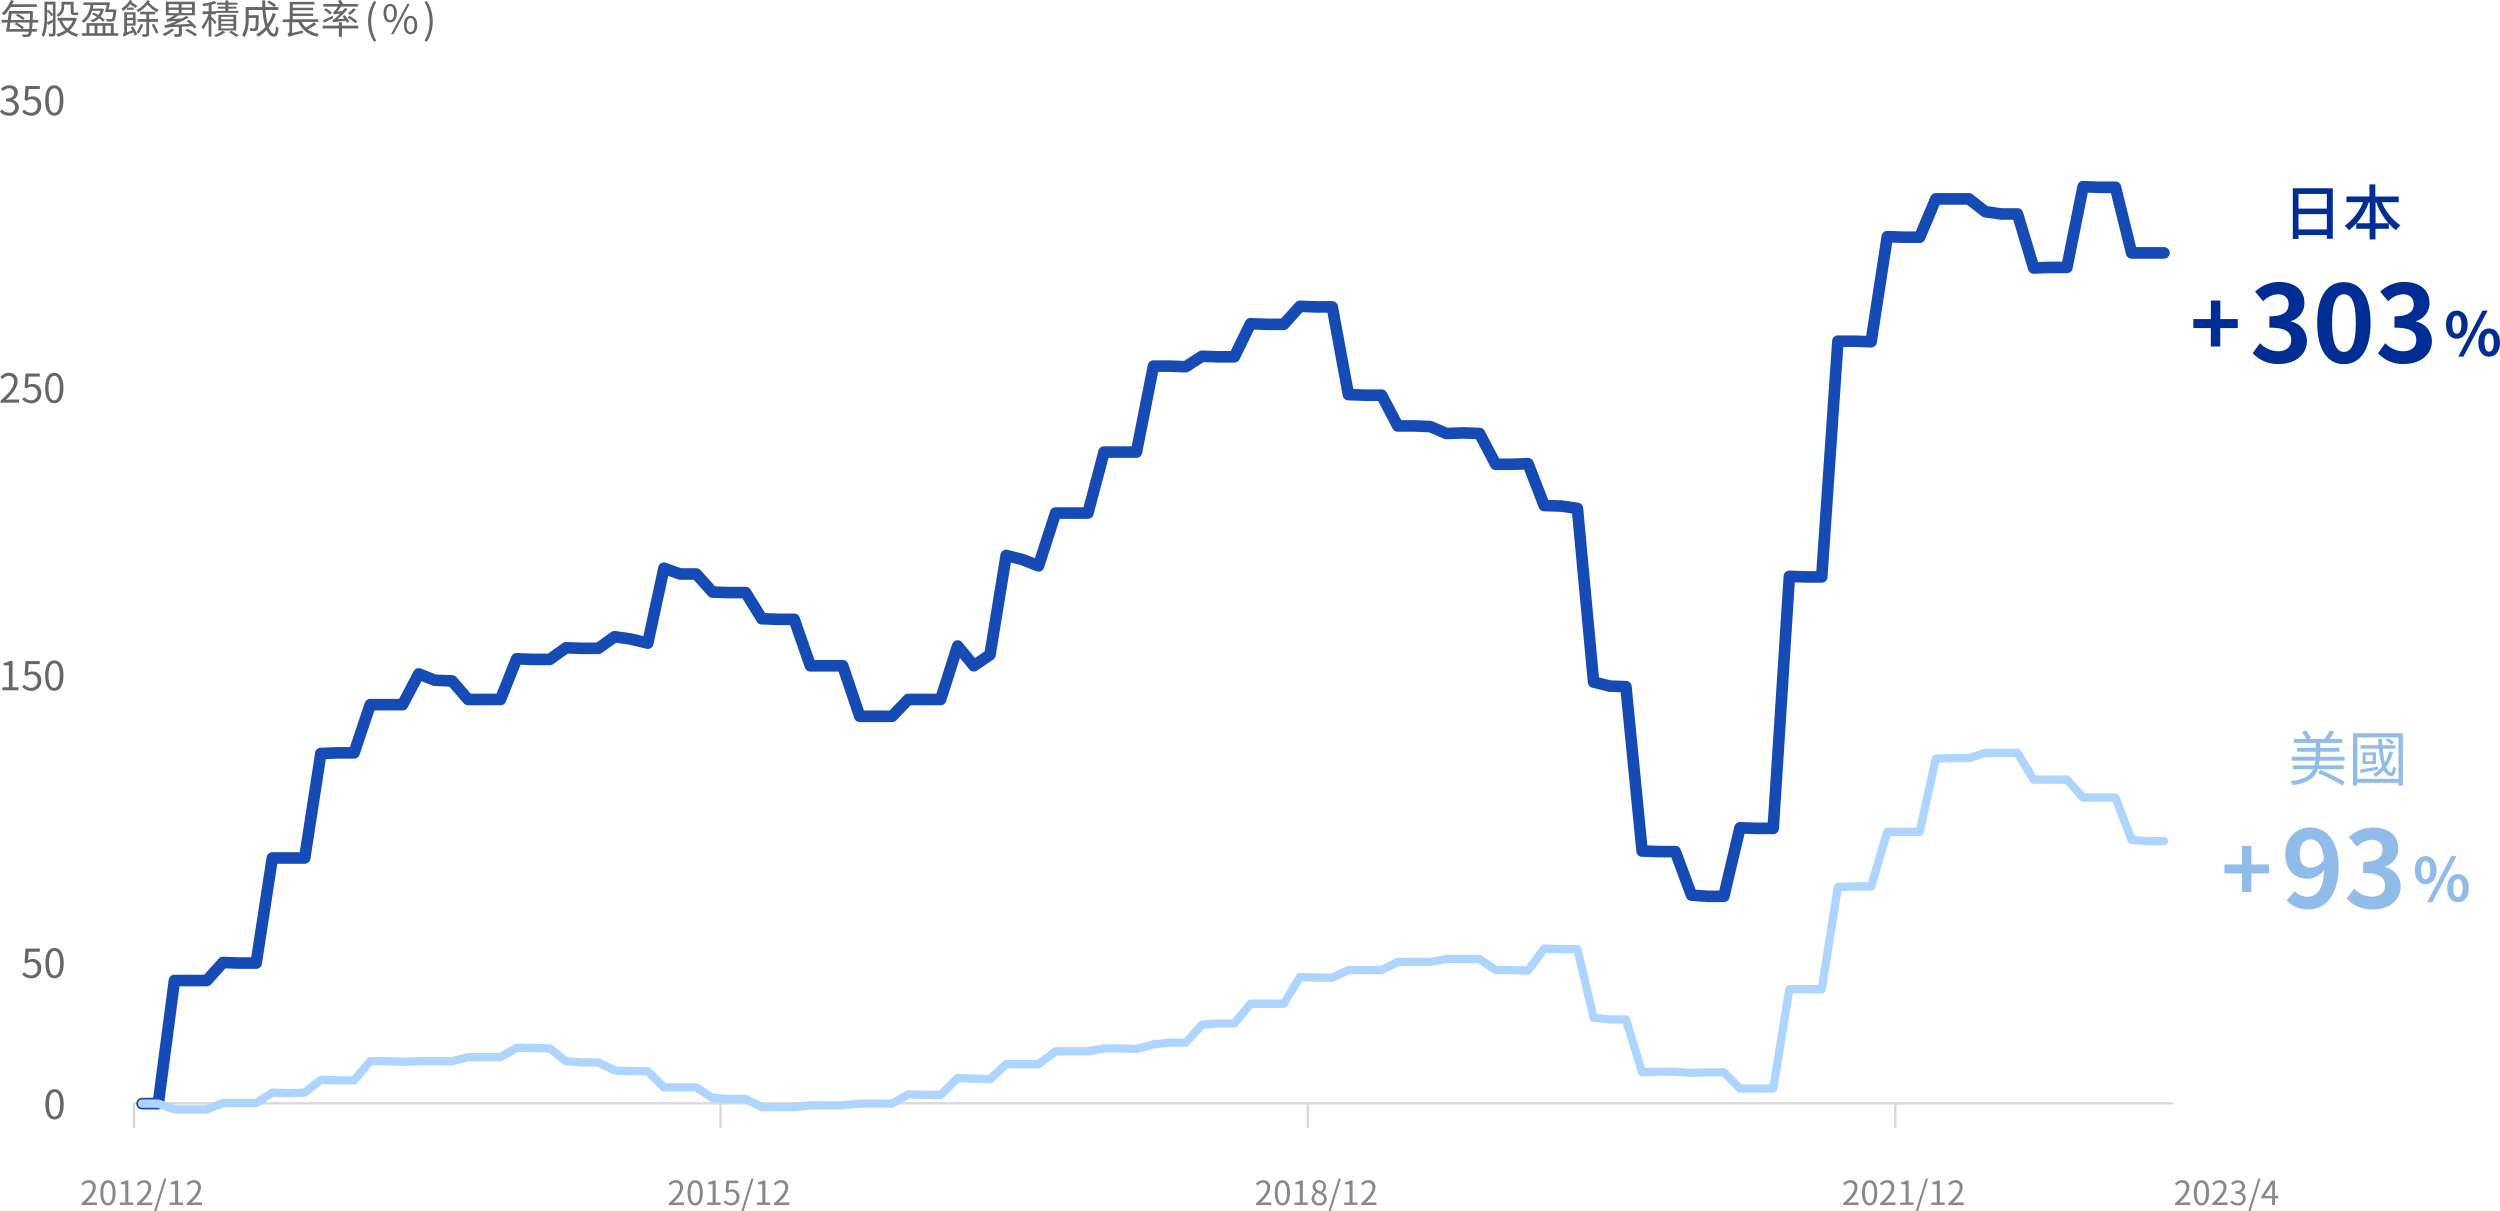 <svg id="e242a726-3c9f-4a88-bb4e-faba5e34f37a" data-name="圖層 1" xmlns="http://www.w3.org/2000/svg" viewBox="0 0 749.1 362.87"><defs><style>.a681086f-b03d-4860-88a7-e34110a3f361{fill:#002d94;}.a1c2e754-3423-4272-b946-2c8fd92991a6{fill:#91bbe8;}.a934c3e0-eb12-4ed6-b504-49dca323f76b,.a98d5282-2e1d-420f-bef6-321be46dc015,.b134e3c1-6e32-4702-a8c2-e8ba4c9d2c75{fill:none;stroke-linejoin:round;}.a934c3e0-eb12-4ed6-b504-49dca323f76b{stroke:#d9d9d9;stroke-width:0.72px;}.a98d5282-2e1d-420f-bef6-321be46dc015{stroke:#164bb5;stroke-width:3.48px;}.a98d5282-2e1d-420f-bef6-321be46dc015,.b134e3c1-6e32-4702-a8c2-e8ba4c9d2c75{stroke-linecap:round;}.b134e3c1-6e32-4702-a8c2-e8ba4c9d2c75{stroke:#aed5ff;stroke-width:2.5px;}.a941deff-dbe9-45ab-bb9d-c0f725889e18{fill:#666;}.bc8eaa64-ff24-48b0-98a0-9c67541fce14{fill:#888;}</style></defs><path class="a681086f-b03d-4860-88a7-e34110a3f361" d="M1160.47,391.17v15.11h-1.79v-1.1h-8.48v1.17h-1.71V391.17Zm-10.27,1.7v4.39h8.48v-4.39Zm8.48,10.62v-4.57h-8.48v4.57Z" transform="translate(-461.47 -334.75)"/><path class="a681086f-b03d-4860-88a7-e34110a3f361" d="M1175.15,395.35a15.64,15.64,0,0,0,5.6,6.92,7.11,7.11,0,0,0-1.31,1.47,12.47,12.47,0,0,1-2.18-2v1.57h-4v3.18h-1.76v-3.18h-4v-1.61a15.74,15.74,0,0,1-2.23,2.06,7,7,0,0,0-1.25-1.37,15.88,15.88,0,0,0,5.53-7.08h-5v-1.69h6.9V390h1.76v3.64h7v1.69Zm-3.63,6.3v-6.3h-.24a20.25,20.25,0,0,1-3.69,6.3Zm5.61,0a20.8,20.8,0,0,1-3.65-6.3h-.2v6.3Z" transform="translate(-461.47 -334.75)"/><path class="a681086f-b03d-4860-88a7-e34110a3f361" d="M1123.93,433.05h-5.25v-2.7h5.25v-5.54h2.84v5.54H1132v2.7h-5.25v5.54h-2.84Z" transform="translate(-461.47 -334.75)"/><path class="a681086f-b03d-4860-88a7-e34110a3f361" d="M1136.46,440.57l2.21-3A7.56,7.56,0,0,0,1144,440c2.4,0,4-1.18,4-3.3,0-2.33-1.37-3.77-6.53-3.77v-3.39c4.36,0,5.76-1.51,5.76-3.62,0-1.86-1.15-2.94-3.16-3a6.72,6.72,0,0,0-4.48,2.11l-2.4-2.88a10.51,10.51,0,0,1,7.1-2.92c4.58,0,7.68,2.25,7.68,6.31a5.62,5.62,0,0,1-4,5.41v.16a5.91,5.91,0,0,1,4.74,5.82c0,4.35-3.81,6.88-8.32,6.88A10.07,10.07,0,0,1,1136.46,440.57Z" transform="translate(-461.47 -334.75)"/><path class="a681086f-b03d-4860-88a7-e34110a3f361" d="M1155.79,431.49c0-8.2,3.2-12.2,8-12.2s8,4,8,12.2-3.2,12.38-8,12.38S1155.79,439.65,1155.79,431.49Zm11.58,0c0-6.63-1.53-8.55-3.55-8.55s-3.58,1.92-3.58,8.55,1.53,8.7,3.58,8.7S1167.37,438.14,1167.37,431.49Z" transform="translate(-461.47 -334.75)"/><path class="a681086f-b03d-4860-88a7-e34110a3f361" d="M1174,440.57l2.2-3a7.56,7.56,0,0,0,5.28,2.43c2.4,0,4-1.18,4-3.3,0-2.33-1.38-3.77-6.53-3.77v-3.39c4.35,0,5.76-1.51,5.76-3.62,0-1.86-1.15-2.94-3.17-3a6.74,6.74,0,0,0-4.48,2.11l-2.4-2.88a10.53,10.53,0,0,1,7.1-2.92c4.58,0,7.68,2.25,7.68,6.31a5.62,5.62,0,0,1-4,5.41v.16a5.91,5.91,0,0,1,4.73,5.82c0,4.35-3.81,6.88-8.32,6.88A10,10,0,0,1,1174,440.57Z" transform="translate(-461.47 -334.75)"/><path class="a681086f-b03d-4860-88a7-e34110a3f361" d="M1194.38,432c0-2.66,1.33-4.19,3.24-4.19s3.26,1.53,3.26,4.19-1.35,4.25-3.26,4.25S1194.38,434.72,1194.38,432Zm4.63,0c0-2-.61-2.7-1.39-2.7s-1.37.74-1.37,2.7.6,2.76,1.37,2.76S1199,434,1199,432Zm6.3-4.19h1.57l-7.26,13.82h-1.55Zm-1.24,9.57c0-2.68,1.35-4.21,3.24-4.21s3.26,1.53,3.26,4.21-1.37,4.25-3.26,4.25S1204.07,440.09,1204.07,437.42Zm4.63,0c0-2-.62-2.71-1.39-2.71s-1.39.75-1.39,2.71.62,2.74,1.39,2.74S1208.7,439.39,1208.7,437.42Z" transform="translate(-461.47 -334.75)"/><path class="a1c2e754-3423-4272-b946-2c8fd92991a6" d="M1133.26,596.48H1128v-2.7h5.25v-5.54h2.83v5.54h5.25v2.7h-5.25V602h-2.83Z" transform="translate(-461.47 -334.75)"/><path class="a1c2e754-3423-4272-b946-2c8fd92991a6" d="M1149.09,601.8a5.4,5.4,0,0,0,3.74,1.66c2.66,0,4.86-2,5.05-8a6.58,6.58,0,0,1-4.86,2.6c-3.93,0-6.78-2.44-6.78-7.46,0-4.86,3.39-7.9,7.45-7.9,4.48,0,8.52,3.52,8.52,11.74,0,9-4.39,12.83-9.09,12.83a8.89,8.89,0,0,1-6.5-2.69Zm8.73-9.6c-.41-4.32-2-5.92-4.06-5.92-1.76,0-3.2,1.44-3.2,4.35s1.31,4.1,3.36,4.1A4.73,4.73,0,0,0,1157.82,592.2Z" transform="translate(-461.47 -334.75)"/><path class="a1c2e754-3423-4272-b946-2c8fd92991a6" d="M1164.64,604l2.21-3a7.47,7.47,0,0,0,5.27,2.43c2.4,0,4-1.18,4-3.29,0-2.34-1.38-3.78-6.53-3.78V593c4.35,0,5.76-1.5,5.76-3.62,0-1.85-1.15-2.94-3.17-3a6.76,6.76,0,0,0-4.48,2.11l-2.4-2.88a10.52,10.52,0,0,1,7.11-2.91c4.57,0,7.67,2.24,7.67,6.3a5.61,5.61,0,0,1-4,5.41v.16a5.91,5.91,0,0,1,4.73,5.82c0,4.35-3.81,6.88-8.32,6.88A10.08,10.08,0,0,1,1164.64,604Z" transform="translate(-461.47 -334.75)"/><path class="a1c2e754-3423-4272-b946-2c8fd92991a6" d="M1185.05,595.47c0-2.66,1.34-4.19,3.24-4.19s3.26,1.53,3.26,4.19-1.35,4.25-3.26,4.25S1185.05,598.16,1185.05,595.47Zm4.63,0c0-2-.61-2.7-1.39-2.7s-1.36.74-1.36,2.7.59,2.76,1.36,2.76S1189.68,597.44,1189.68,595.47Zm6.3-4.19h1.57l-7.26,13.83h-1.54Zm-1.24,9.58c0-2.69,1.35-4.22,3.24-4.22s3.26,1.53,3.26,4.22-1.37,4.25-3.26,4.25S1194.74,603.52,1194.74,600.86Zm4.63,0c0-2-.61-2.72-1.39-2.72s-1.39.75-1.39,2.72.62,2.73,1.39,2.73S1199.37,602.82,1199.37,600.86Z" transform="translate(-461.47 -334.75)"/><path class="a1c2e754-3423-4272-b946-2c8fd92991a6" d="M1164,561.49v1.19h-7.51a13.58,13.58,0,0,1-.21,1.39h7.44v1.17H1156c-.84,2.46-2.77,4-7.49,4.8a4.47,4.47,0,0,0-.7-1.2c4.16-.59,5.93-1.75,6.74-3.6h-6v-1.17h6.42a11.15,11.15,0,0,0,.24-1.39h-7.06v-1.19h7.22V560h-5.6v-1.17h5.6v-1.46h-6.59v-1.2h3.8a9.85,9.85,0,0,0-1.39-2.09l1.16-.47a8.92,8.92,0,0,1,1.58,2.27l-.65.29h4.74a21,21,0,0,0,1.55-2.56l1.36.41a25.12,25.12,0,0,1-1.44,2.15h3.84v1.2h-6.63v1.46h5.76V560h-5.76v1.51Zm-7.36,4A44.15,44.15,0,0,1,1164,569l-.62,1.15a43.3,43.3,0,0,0-7.3-3.72Z" transform="translate(-461.47 -334.75)"/><path class="a1c2e754-3423-4272-b946-2c8fd92991a6" d="M1181.46,554.47v15.67h-1.31v-.83H1167.8v.83h-1.28V554.47Zm-1.31,13.63V555.7H1167.8v12.4Zm-6.1-2.74c-1.88.36-3.78.74-5.26,1l-.18-1c1.37-.21,3.37-.57,5.38-.93Zm4.46-5.24a13.9,13.9,0,0,1-2,4.42c.38,1,.87,1.56,1.46,1.65.25.07.43-.7.56-1.85a3.66,3.66,0,0,0,.86.59c-.23,2-.84,2.68-1.78,2.32a2.9,2.9,0,0,1-1.87-1.74,11.18,11.18,0,0,1-2.38,2.07,6.93,6.93,0,0,0-.79-.85,9.46,9.46,0,0,0,2.72-2.36,24.93,24.93,0,0,1-1-5.31h-5.51v-1h5.42c0-.63-.11-1.26-.15-1.9h1.16c0,.64.07,1.27.11,1.9h3.92v1h-3.83a26.44,26.44,0,0,0,.66,4.14,12.07,12.07,0,0,0,1.33-3.31Zm-5.11.08v3.49h-4V560.2Zm-1,.84h-2.07v1.8h2.07Zm5.72-3.18a7,7,0,0,0-1.92-1.26l.63-.67a7.6,7.6,0,0,1,1.94,1.22Z" transform="translate(-461.47 -334.75)"/><line class="a934c3e0-eb12-4ed6-b504-49dca323f76b" x1="40.15" y1="330.6" x2="651.09" y2="330.6"/><path class="a934c3e0-eb12-4ed6-b504-49dca323f76b" d="M501.62,665.36v7.39m175.76-7.39v7.39m176-7.39v7.39m176-7.39v7.39" transform="translate(-461.47 -334.75)"/><polyline class="a98d5282-2e1d-420f-bef6-321be46dc015" points="42.58 330.69 47.42 330.69 52.27 293.8 57.12 293.8 61.96 293.8 66.81 288.41 71.91 288.58 76.76 288.58 81.6 257.09 86.45 257.09 91.3 257.09 96.14 225.77 101.25 225.59 106.09 225.59 110.94 211.15 115.79 211.15 120.63 211.15 125.48 201.93 130.33 203.84 135.43 204.02 140.27 209.59 145.12 209.59 149.97 209.59 154.81 197.41 159.66 197.58 164.76 197.58 169.61 194.1 174.46 194.27 179.3 194.27 184.15 190.79 189 191.49 194.1 192.71 198.94 170.26 203.79 172 208.64 172 213.48 177.4 218.33 177.57 223.43 177.57 228.28 185.4 233.13 185.57 237.97 185.57 242.82 199.49 247.67 199.49 252.51 199.49 257.62 214.63 262.46 214.63 267.31 214.63 272.15 209.59 277 209.59 281.85 209.59 286.95 193.58 291.8 199.49 296.64 196.19 301.49 166.43 306.34 167.65 311.18 169.56 316.29 153.73 321.13 153.73 325.98 153.73 330.82 135.46 335.67 135.46 340.52 135.46 345.62 109.71 350.47 109.71 355.31 109.88 360.16 106.75 365.01 106.92 369.85 106.92 374.7 97.01 379.8 97.18 384.65 97.18 389.5 91.79 394.34 91.96 399.19 91.96 404.04 118.23 409.14 118.41 413.98 118.41 418.83 127.63 423.68 127.63 428.52 127.81 433.37 129.89 438.47 129.72 443.32 129.89 448.17 139.12 453.01 139.12 457.86 138.94 462.7 151.47 467.81 151.64 472.65 152.34 477.5 204.37 482.35 205.58 487.19 205.76 492.04 255 497.14 255.17 501.99 255.17 506.84 268.22 511.68 268.57 516.53 268.57 521.38 248.04 526.22 248.21 531.32 248.21 536.17 172.7 541.02 172.87 545.86 172.87 550.71 102.23 555.56 102.23 560.66 102.4 565.51 70.91 570.35 71.08 575.2 71.08 580.05 59.6 584.89 59.6 589.99 59.6 594.84 63.42 599.69 64.12 604.53 64.12 609.38 80.3 614.23 80.13 619.33 80.13 624.18 55.94 629.02 56.12 633.87 56.12 638.72 75.78 643.56 75.78 648.41 75.78"/><polyline class="b134e3c1-6e32-4702-a8c2-e8ba4c9d2c75" points="42.58 330.69 47.42 330.69 52.27 332.43 57.12 332.43 61.96 332.43 66.81 330.52 71.91 330.52 76.76 330.52 81.6 327.38 86.45 327.56 91.3 327.38 96.14 323.56 101.25 323.73 106.09 323.73 110.94 317.99 115.79 317.99 120.63 318.16 125.48 317.99 130.33 317.99 135.43 317.99 140.27 316.77 145.12 316.77 149.97 316.77 154.81 313.99 159.66 313.99 164.76 314.16 169.61 317.99 174.46 318.34 179.3 318.34 184.15 320.77 189 320.95 194.1 320.95 198.94 325.82 203.79 325.82 208.64 325.82 213.48 328.95 218.33 329.3 223.43 329.3 228.28 331.74 233.13 331.74 237.97 331.74 242.82 331.21 247.67 331.21 252.51 331.21 257.62 330.69 262.46 330.69 267.31 330.69 272.15 327.91 277 328.08 281.85 328.08 286.95 323.04 291.8 323.21 296.64 323.38 301.49 318.86 306.34 318.86 311.18 318.86 316.29 315.03 321.13 315.03 325.98 315.03 330.82 314.16 335.67 314.16 340.52 314.33 345.62 312.94 350.47 312.42 355.31 312.42 360.16 307.03 365.01 306.68 369.85 306.68 374.7 300.76 379.8 300.76 384.65 300.76 389.5 292.76 394.34 292.93 399.19 292.93 404.04 290.67 409.14 290.67 413.98 290.67 418.83 288.23 423.68 288.23 428.52 288.23 433.37 287.37 438.47 287.37 443.32 287.37 448.17 290.67 453.01 290.67 457.86 290.84 462.7 284.23 467.81 284.41 472.65 284.41 477.5 304.94 482.35 305.46 487.19 305.46 492.04 321.3 497.14 321.12 501.99 321.12 506.84 321.47 511.68 321.3 516.53 321.3 521.38 326.17 526.22 326.17 531.32 326.17 536.17 296.41 541.02 296.41 545.86 296.41 550.71 265.79 555.56 265.61 560.66 265.61 565.51 249.26 570.35 249.26 575.2 249.26 580.05 227.33 584.89 227.16 589.99 227.16 594.84 225.59 599.69 225.59 604.53 225.59 609.38 233.6 614.23 233.6 619.33 233.6 624.18 238.99 629.02 238.99 633.87 238.99 638.72 251.69 643.56 252.04 648.41 252.04"/><path class="a941deff-dbe9-45ab-bb9d-c0f725889e18" d="M468.14,626.74l.54-.72a2.87,2.87,0,0,0,2.16,1,1.91,1.91,0,0,0,1.87-2.08,1.78,1.78,0,0,0-1.82-2,2.45,2.45,0,0,0-1.47.51l-.58-.36.27-4.11h4.28v.94h-3.32l-.21,2.54a2.47,2.47,0,0,1,1.3-.35,2.5,2.5,0,0,1,2.65,2.79,2.85,2.85,0,0,1-2.87,3A3.74,3.74,0,0,1,468.14,626.74Z" transform="translate(-461.47 -334.75)"/><path class="a941deff-dbe9-45ab-bb9d-c0f725889e18" d="M475.08,623.33c0-3.06,1.06-4.54,2.74-4.54s2.74,1.49,2.74,4.54-1.07,4.58-2.74,4.58S475.08,626.38,475.08,623.33Zm4.41,0c0-2.57-.67-3.65-1.67-3.65s-1.68,1.08-1.68,3.65.68,3.7,1.68,3.7S479.49,625.92,479.49,623.33Z" transform="translate(-461.47 -334.75)"/><path class="a941deff-dbe9-45ab-bb9d-c0f725889e18" d="M475.08,665.63c0-3.06,1.06-4.53,2.74-4.53s2.74,1.48,2.74,4.53-1.07,4.58-2.74,4.58S475.08,668.69,475.08,665.63Zm4.41,0c0-2.57-.67-3.65-1.67-3.65s-1.68,1.08-1.68,3.65.68,3.7,1.68,3.7S479.49,668.22,479.49,665.63Z" transform="translate(-461.47 -334.75)"/><path class="a941deff-dbe9-45ab-bb9d-c0f725889e18" d="M462.18,540.68h1.95v-6.56h-1.56v-.7a5.66,5.66,0,0,0,1.83-.62h.83v7.88H467v.91h-4.82Z" transform="translate(-461.47 -334.75)"/><path class="a941deff-dbe9-45ab-bb9d-c0f725889e18" d="M468.14,540.58l.54-.72a2.86,2.86,0,0,0,2.16,1,1.9,1.9,0,0,0,1.87-2.07,1.78,1.78,0,0,0-1.82-2,2.45,2.45,0,0,0-1.47.51l-.58-.36.27-4.11h4.28v.93h-3.32l-.21,2.55a2.47,2.47,0,0,1,1.3-.35,2.5,2.5,0,0,1,2.65,2.79,2.86,2.86,0,0,1-2.87,3A3.74,3.74,0,0,1,468.14,540.58Z" transform="translate(-461.47 -334.75)"/><path class="a941deff-dbe9-45ab-bb9d-c0f725889e18" d="M475,537.16c0-3,1.06-4.53,2.74-4.53s2.74,1.49,2.74,4.53-1.07,4.59-2.74,4.59S475,540.22,475,537.16Zm4.41,0c0-2.56-.67-3.64-1.67-3.64S476,534.6,476,537.16s.68,3.71,1.68,3.71S479.37,539.75,479.37,537.16Z" transform="translate(-461.47 -334.75)"/><path class="a941deff-dbe9-45ab-bb9d-c0f725889e18" d="M461.65,454.78c2.76-2.41,4-4.16,4-5.67a1.55,1.55,0,0,0-1.62-1.74,2.44,2.44,0,0,0-1.82,1l-.64-.63a3.4,3.4,0,0,1,2.59-1.29,2.42,2.42,0,0,1,2.56,2.6c0,1.75-1.38,3.54-3.45,5.5.46,0,1-.09,1.44-.09h2.44v.95h-5.53Z" transform="translate(-461.47 -334.75)"/><path class="a941deff-dbe9-45ab-bb9d-c0f725889e18" d="M468.14,454.42l.54-.72a2.86,2.86,0,0,0,2.16,1,1.9,1.9,0,0,0,1.87-2.07,1.78,1.78,0,0,0-1.82-2,2.45,2.45,0,0,0-1.47.51l-.58-.36.27-4.11h4.28v.93h-3.32l-.21,2.55a2.47,2.47,0,0,1,1.3-.35,2.5,2.5,0,0,1,2.65,2.79,2.85,2.85,0,0,1-2.87,3A3.74,3.74,0,0,1,468.14,454.42Z" transform="translate(-461.47 -334.75)"/><path class="a941deff-dbe9-45ab-bb9d-c0f725889e18" d="M475,451c0-3.05,1.06-4.53,2.74-4.53s2.74,1.49,2.74,4.53-1.07,4.58-2.74,4.58S475,454.06,475,451Zm4.41,0c0-2.56-.67-3.64-1.67-3.64S476,448.44,476,451s.68,3.71,1.68,3.71S479.37,453.59,479.37,451Z" transform="translate(-461.47 -334.75)"/><path class="a941deff-dbe9-45ab-bb9d-c0f725889e18" d="M461.47,368.23l.55-.72a2.91,2.91,0,0,0,2.18,1,1.62,1.62,0,0,0,1.79-1.63c0-1.05-.71-1.76-2.73-1.76v-.84c1.81,0,2.43-.73,2.43-1.68a1.37,1.37,0,0,0-1.49-1.41,2.73,2.73,0,0,0-1.82.87l-.59-.7a3.52,3.52,0,0,1,2.46-1.05c1.48,0,2.56.79,2.56,2.21a2.2,2.2,0,0,1-1.58,2.12v.05a2.26,2.26,0,0,1,1.88,2.23,2.56,2.56,0,0,1-2.82,2.5A3.64,3.64,0,0,1,461.47,368.23Z" transform="translate(-461.47 -334.75)"/><path class="a941deff-dbe9-45ab-bb9d-c0f725889e18" d="M468.14,368.26l.54-.72a2.86,2.86,0,0,0,2.16,1,1.9,1.9,0,0,0,1.87-2.07,1.78,1.78,0,0,0-1.82-2,2.45,2.45,0,0,0-1.47.51l-.58-.36.27-4.11h4.28v.93h-3.32l-.21,2.55a2.47,2.47,0,0,1,1.3-.35,2.5,2.5,0,0,1,2.65,2.79,2.85,2.85,0,0,1-2.87,3A3.74,3.74,0,0,1,468.14,368.26Z" transform="translate(-461.47 -334.75)"/><path class="a941deff-dbe9-45ab-bb9d-c0f725889e18" d="M475,364.84c0-3.06,1.06-4.53,2.74-4.53s2.74,1.49,2.74,4.53-1.07,4.58-2.74,4.58S475,367.9,475,364.84Zm4.41,0c0-2.56-.67-3.64-1.67-3.64s-1.68,1.08-1.68,3.64.68,3.71,1.68,3.71S479.37,367.43,479.37,364.84Z" transform="translate(-461.47 -334.75)"/><path class="bc8eaa64-ff24-48b0-98a0-9c67541fce14" d="M485.91,695.29c2.3-2,3.36-3.46,3.36-4.72a1.29,1.29,0,0,0-1.35-1.45,2.05,2.05,0,0,0-1.52.85l-.53-.52a2.8,2.8,0,0,1,2.16-1.08,2,2,0,0,1,2.13,2.17c0,1.46-1.15,3-2.87,4.58.38,0,.83-.08,1.2-.08h2v.79h-4.61Z" transform="translate(-461.47 -334.75)"/><path class="bc8eaa64-ff24-48b0-98a0-9c67541fce14" d="M491.53,692.15c0-2.55.89-3.78,2.29-3.78s2.28,1.24,2.28,3.78-.89,3.81-2.28,3.81S491.53,694.7,491.53,692.15Zm3.68,0c0-2.14-.56-3-1.39-3s-1.4.9-1.4,3,.56,3.09,1.4,3.09S495.21,694.31,495.21,692.15Z" transform="translate(-461.47 -334.75)"/><path class="bc8eaa64-ff24-48b0-98a0-9c67541fce14" d="M497.39,695.08H499v-5.47h-1.3V689a4.64,4.64,0,0,0,1.52-.52h.7v6.57h1.47v.75h-4Z" transform="translate(-461.47 -334.75)"/><path class="bc8eaa64-ff24-48b0-98a0-9c67541fce14" d="M502.52,695.29c2.3-2,3.36-3.46,3.36-4.72a1.29,1.29,0,0,0-1.35-1.45A2.05,2.05,0,0,0,503,690l-.53-.52a2.8,2.8,0,0,1,2.16-1.08,2,2,0,0,1,2.13,2.17c0,1.46-1.15,3-2.87,4.58.38,0,.83-.08,1.2-.08h2v.79h-4.61Z" transform="translate(-461.47 -334.75)"/><path class="bc8eaa64-ff24-48b0-98a0-9c67541fce14" d="M510.66,687.91h.66l-3,9.71h-.67Z" transform="translate(-461.47 -334.75)"/><path class="bc8eaa64-ff24-48b0-98a0-9c67541fce14" d="M512.3,695.08h1.63v-5.47h-1.3V689a4.64,4.64,0,0,0,1.52-.52h.7v6.57h1.47v.75h-4Z" transform="translate(-461.47 -334.75)"/><path class="bc8eaa64-ff24-48b0-98a0-9c67541fce14" d="M517.43,695.29c2.3-2,3.36-3.46,3.36-4.72a1.29,1.29,0,0,0-1.35-1.45,2.05,2.05,0,0,0-1.52.85l-.53-.52a2.8,2.8,0,0,1,2.16-1.08,2,2,0,0,1,2.13,2.17c0,1.46-1.15,3-2.87,4.58.38,0,.83-.08,1.2-.08h2v.79h-4.61Z" transform="translate(-461.47 -334.75)"/><path class="bc8eaa64-ff24-48b0-98a0-9c67541fce14" d="M661.87,695.29c2.3-2,3.36-3.46,3.36-4.72a1.29,1.29,0,0,0-1.35-1.45,2.05,2.05,0,0,0-1.52.85l-.53-.52a2.8,2.8,0,0,1,2.16-1.08,2,2,0,0,1,2.13,2.17c0,1.46-1.15,3-2.87,4.58.38,0,.83-.08,1.2-.08h2v.79h-4.61Z" transform="translate(-461.47 -334.75)"/><path class="bc8eaa64-ff24-48b0-98a0-9c67541fce14" d="M667.49,692.15c0-2.55.89-3.78,2.29-3.78s2.28,1.24,2.28,3.78-.89,3.81-2.28,3.81S667.49,694.7,667.49,692.15Zm3.68,0c0-2.14-.56-3-1.39-3s-1.4.9-1.4,3,.56,3.09,1.4,3.09S671.17,694.31,671.17,692.15Z" transform="translate(-461.47 -334.75)"/><path class="bc8eaa64-ff24-48b0-98a0-9c67541fce14" d="M673.35,695.08H675v-5.47h-1.3V689a4.64,4.64,0,0,0,1.52-.52h.7v6.57h1.47v.75h-4Z" transform="translate(-461.47 -334.75)"/><path class="bc8eaa64-ff24-48b0-98a0-9c67541fce14" d="M678.32,695l.45-.6a2.41,2.41,0,0,0,1.8.81,1.58,1.58,0,0,0,1.56-1.73,1.48,1.48,0,0,0-1.52-1.67,2,2,0,0,0-1.22.43l-.49-.3.23-3.43h3.57v.78h-2.77l-.18,2.12a2.21,2.21,0,0,1,3.3,2,2.37,2.37,0,0,1-2.4,2.51A3.11,3.11,0,0,1,678.32,695Z" transform="translate(-461.47 -334.75)"/><path class="bc8eaa64-ff24-48b0-98a0-9c67541fce14" d="M686.62,687.91h.66l-3,9.71h-.67Z" transform="translate(-461.47 -334.75)"/><path class="bc8eaa64-ff24-48b0-98a0-9c67541fce14" d="M688.26,695.08h1.63v-5.47h-1.3V689a4.64,4.64,0,0,0,1.52-.52h.7v6.57h1.47v.75h-4Z" transform="translate(-461.47 -334.75)"/><path class="bc8eaa64-ff24-48b0-98a0-9c67541fce14" d="M693.39,695.29c2.3-2,3.36-3.46,3.36-4.72a1.29,1.29,0,0,0-1.35-1.45,2.05,2.05,0,0,0-1.52.85l-.53-.52a2.8,2.8,0,0,1,2.16-1.08,2,2,0,0,1,2.13,2.17c0,1.46-1.15,3-2.87,4.58.38,0,.83-.08,1.2-.08h2v.79h-4.61Z" transform="translate(-461.47 -334.75)"/><path class="bc8eaa64-ff24-48b0-98a0-9c67541fce14" d="M837.82,695.29c2.3-2,3.36-3.46,3.36-4.72a1.29,1.29,0,0,0-1.35-1.45,2.05,2.05,0,0,0-1.52.85l-.53-.52a2.8,2.8,0,0,1,2.16-1.08,2,2,0,0,1,2.13,2.17c0,1.46-1.15,3-2.87,4.58.38,0,.83-.08,1.2-.08h2v.79h-4.61Z" transform="translate(-461.47 -334.75)"/><path class="bc8eaa64-ff24-48b0-98a0-9c67541fce14" d="M843.44,692.15c0-2.55.89-3.78,2.29-3.78s2.28,1.24,2.28,3.78-.89,3.81-2.28,3.81S843.44,694.7,843.44,692.15Zm3.68,0c0-2.14-.56-3-1.39-3s-1.4.9-1.4,3,.56,3.09,1.4,3.09S847.12,694.31,847.12,692.15Z" transform="translate(-461.47 -334.75)"/><path class="bc8eaa64-ff24-48b0-98a0-9c67541fce14" d="M849.3,695.08h1.63v-5.47h-1.3V689a4.64,4.64,0,0,0,1.52-.52h.7v6.57h1.47v.75h-4Z" transform="translate(-461.47 -334.75)"/><path class="bc8eaa64-ff24-48b0-98a0-9c67541fce14" d="M854.44,694a2.35,2.35,0,0,1,1.35-2v0a2,2,0,0,1-1-1.69,2,2,0,0,1,4,.07,2.4,2.4,0,0,1-1,1.77v0a2.14,2.14,0,0,1,1.24,1.92,2,2,0,0,1-2.3,1.89A2.1,2.1,0,0,1,854.44,694Zm3.77,0c0-1-.9-1.35-1.94-1.77a2,2,0,0,0-1,1.66,1.41,1.41,0,0,0,1.53,1.35A1.27,1.27,0,0,0,858.21,694.05Zm-.17-3.67a1.22,1.22,0,0,0-1.25-1.31,1.13,1.13,0,0,0-1.16,1.19c0,.88.79,1.26,1.65,1.6A2,2,0,0,0,858,690.38Z" transform="translate(-461.47 -334.75)"/><path class="bc8eaa64-ff24-48b0-98a0-9c67541fce14" d="M862.57,687.91h.66l-3,9.71h-.66Z" transform="translate(-461.47 -334.75)"/><path class="bc8eaa64-ff24-48b0-98a0-9c67541fce14" d="M864.21,695.08h1.63v-5.47h-1.3V689a4.64,4.64,0,0,0,1.52-.52h.7v6.57h1.47v.75h-4Z" transform="translate(-461.47 -334.75)"/><path class="bc8eaa64-ff24-48b0-98a0-9c67541fce14" d="M869.34,695.29c2.3-2,3.36-3.46,3.36-4.72a1.29,1.29,0,0,0-1.35-1.45,2.05,2.05,0,0,0-1.52.85l-.53-.52a2.8,2.8,0,0,1,2.16-1.08,2,2,0,0,1,2.13,2.17c0,1.46-1.15,3-2.87,4.58.38,0,.83-.08,1.2-.08h2v.79h-4.61Z" transform="translate(-461.47 -334.75)"/><path class="bc8eaa64-ff24-48b0-98a0-9c67541fce14" d="M1013.78,695.29c2.3-2,3.36-3.46,3.36-4.72a1.29,1.29,0,0,0-1.35-1.45,2.05,2.05,0,0,0-1.52.85l-.53-.52a2.8,2.8,0,0,1,2.16-1.08,2,2,0,0,1,2.13,2.17c0,1.46-1.15,3-2.87,4.58.38,0,.83-.08,1.2-.08h2v.79h-4.6Z" transform="translate(-461.47 -334.75)"/><path class="bc8eaa64-ff24-48b0-98a0-9c67541fce14" d="M1019.4,692.15c0-2.55.89-3.78,2.29-3.78s2.28,1.24,2.28,3.78-.89,3.81-2.28,3.81S1019.4,694.7,1019.4,692.15Zm3.68,0c0-2.14-.56-3-1.39-3s-1.4.9-1.4,3,.56,3.09,1.4,3.09S1023.08,694.31,1023.08,692.15Z" transform="translate(-461.47 -334.75)"/><path class="bc8eaa64-ff24-48b0-98a0-9c67541fce14" d="M1024.82,695.29c2.3-2,3.36-3.46,3.36-4.72a1.29,1.29,0,0,0-1.35-1.45,2.05,2.05,0,0,0-1.52.85l-.53-.52a2.8,2.8,0,0,1,2.16-1.08,2,2,0,0,1,2.13,2.17c0,1.46-1.15,3-2.87,4.58.38,0,.83-.08,1.2-.08h2v.79h-4.6Z" transform="translate(-461.47 -334.75)"/><path class="bc8eaa64-ff24-48b0-98a0-9c67541fce14" d="M1030.83,695.08h1.63v-5.47h-1.3V689a4.64,4.64,0,0,0,1.52-.52h.7v6.57h1.46v.75h-4Z" transform="translate(-461.47 -334.75)"/><path class="bc8eaa64-ff24-48b0-98a0-9c67541fce14" d="M1038.53,687.91h.66l-3,9.71h-.67Z" transform="translate(-461.47 -334.75)"/><path class="bc8eaa64-ff24-48b0-98a0-9c67541fce14" d="M1040.17,695.08h1.63v-5.47h-1.3V689a4.64,4.64,0,0,0,1.52-.52h.69v6.57h1.47v.75h-4Z" transform="translate(-461.47 -334.75)"/><path class="bc8eaa64-ff24-48b0-98a0-9c67541fce14" d="M1045.3,695.29c2.3-2,3.36-3.46,3.36-4.72a1.29,1.29,0,0,0-1.35-1.45,2.05,2.05,0,0,0-1.52.85l-.53-.52a2.8,2.8,0,0,1,2.16-1.08,2,2,0,0,1,2.12,2.17c0,1.46-1.14,3-2.86,4.58.38,0,.83-.08,1.2-.08h2v.79h-4.6Z" transform="translate(-461.47 -334.75)"/><path class="bc8eaa64-ff24-48b0-98a0-9c67541fce14" d="M1113.21,695.29c2.3-2,3.36-3.46,3.36-4.72a1.29,1.29,0,0,0-1.35-1.45,2.05,2.05,0,0,0-1.52.85l-.53-.52a2.8,2.8,0,0,1,2.16-1.08,2,2,0,0,1,2.13,2.17c0,1.46-1.15,3-2.87,4.58.38,0,.83-.08,1.2-.08h2v.79h-4.61Z" transform="translate(-461.47 -334.75)"/><path class="bc8eaa64-ff24-48b0-98a0-9c67541fce14" d="M1118.83,692.15c0-2.55.89-3.78,2.29-3.78s2.28,1.24,2.28,3.78-.89,3.81-2.28,3.81S1118.83,694.7,1118.83,692.15Zm3.68,0c0-2.14-.56-3-1.39-3s-1.4.9-1.4,3,.56,3.09,1.4,3.09S1122.51,694.31,1122.51,692.15Z" transform="translate(-461.47 -334.75)"/><path class="bc8eaa64-ff24-48b0-98a0-9c67541fce14" d="M1124.35,695.29c2.3-2,3.36-3.46,3.36-4.72a1.29,1.29,0,0,0-1.35-1.45,2.05,2.05,0,0,0-1.52.85l-.53-.52a2.8,2.8,0,0,1,2.16-1.08,2,2,0,0,1,2.13,2.17c0,1.46-1.15,3-2.87,4.58.38,0,.83-.08,1.2-.08h2v.79h-4.61Z" transform="translate(-461.47 -334.75)"/><path class="bc8eaa64-ff24-48b0-98a0-9c67541fce14" d="M1129.77,695l.46-.6a2.42,2.42,0,0,0,1.82.84,1.35,1.35,0,0,0,1.49-1.36c0-.88-.59-1.47-2.28-1.47v-.7c1.51,0,2-.61,2-1.4a1.15,1.15,0,0,0-1.24-1.18,2.29,2.29,0,0,0-1.52.73l-.49-.58a2.93,2.93,0,0,1,2-.88c1.23,0,2.13.66,2.13,1.84a1.83,1.83,0,0,1-1.31,1.77v0a1.88,1.88,0,0,1,1.56,1.86,2.13,2.13,0,0,1-2.35,2.08A3,3,0,0,1,1129.77,695Z" transform="translate(-461.47 -334.75)"/><path class="bc8eaa64-ff24-48b0-98a0-9c67541fce14" d="M1138.16,687.91h.66l-3,9.71h-.67Z" transform="translate(-461.47 -334.75)"/><path class="bc8eaa64-ff24-48b0-98a0-9c67541fce14" d="M1144.15,693.82h-1v2h-.87v-2h-3.19v-.6l3.05-4.71h1v4.58h1Zm-1.84-.73v-2.25c0-.36,0-1,.06-1.33h0c-.18.36-.38.72-.59,1.08l-1.67,2.5Z" transform="translate(-461.47 -334.75)"/><path class="a941deff-dbe9-45ab-bb9d-c0f725889e18" d="M464.67,336.85a14.43,14.43,0,0,1-1.89,2.46c-.2-.14-.57-.4-.8-.53a11.13,11.13,0,0,0,2.76-4l.88.25c-.16.33-.31.68-.49,1h7.38v.8Zm6.55,4.68c-.05.78-.08,1.41-.14,1.92h1.43v.79H471a3,3,0,0,1-.35,1.12,1.14,1.14,0,0,1-.84.43,13.9,13.9,0,0,1-1.53,0,1.75,1.75,0,0,0-.23-.7,12.6,12.6,0,0,0,1.39,0,.47.47,0,0,0,.44-.16,1.63,1.63,0,0,0,.24-.7h-6.84c.13-.73.3-1.69.45-2.71H462v-.82h1.81c.12-.92.25-1.84.34-2.65h7.17s0,.33,0,.44c0,.83-.06,1.57-.09,2.21h1.68v.82Zm-1,1.92c.05-.49.1-1.13.14-1.94H464.6c-.1.69-.2,1.36-.3,1.94H468a10.6,10.6,0,0,0-2.15-1.45l.5-.49a8.91,8.91,0,0,1,2.28,1.49l-.41.45Zm-5.24-4.6q-.12.93-.27,1.89h3.6a8.58,8.58,0,0,0-2.13-1.35l.5-.5a9.32,9.32,0,0,1,2.18,1.32l-.51.53h2.05c0-.57.05-1.18.07-1.89Z" transform="translate(-461.47 -334.75)"/><path class="a941deff-dbe9-45ab-bb9d-c0f725889e18" d="M478.11,344.66c0,.47-.1.72-.38.88a3.87,3.87,0,0,1-1.49.15,4.1,4.1,0,0,0-.25-.83c.51,0,1,0,1.11,0s.21-.08.21-.23v-3.26c-.51.31-1,.59-1.44.87l-.34-.72a11.85,11.85,0,0,1-.89,4.26,3.17,3.17,0,0,0-.72-.42,14.38,14.38,0,0,0,.87-5.82v-4.28h3.32Zm-2.52-5.11c0,.56,0,1.2,0,1.86.48-.19,1.11-.48,1.77-.8v-1.37l-.46.37a11.52,11.52,0,0,0-1.26-1.43Zm0-3.45V338l.41-.32a13.58,13.58,0,0,1,1.31,1.35V336.1Zm8.91,4.19a7.65,7.65,0,0,1-2.19,3.52A7.43,7.43,0,0,0,485,345a3.15,3.15,0,0,0-.59.78,8,8,0,0,1-2.75-1.42,9.46,9.46,0,0,1-2.85,1.4,3.36,3.36,0,0,0-.48-.76,8.36,8.36,0,0,0,2.68-1.23,8.17,8.17,0,0,1-1.79-2.78l.16-.06h-.61v-.84h5.06l.15,0Zm-3.79-3.67a3.45,3.45,0,0,1-1.77,3.18,3.41,3.41,0,0,0-.58-.62,2.7,2.7,0,0,0,1.53-2.57v-1.32h3.64v2.8c0,.32,0,.43.18.43h.66a2.44,2.44,0,0,0,.52-.06c0,.23,0,.54.07.74a2,2,0,0,1-.57.06h-.74c-.79,0-1-.33-1-1.2v-1.93h-2Zm-.7,4.32a7,7,0,0,0,1.63,2.33,6.47,6.47,0,0,0,1.7-2.33Z" transform="translate(-461.47 -334.75)"/><path class="a941deff-dbe9-45ab-bb9d-c0f725889e18" d="M489.05,338a6.63,6.63,0,0,1-2.48,3.61,4.25,4.25,0,0,0-.66-.59c1.54-1,2.34-2.6,2.69-4.8h-2.14v-.75h8c-.15.67-.33,1.46-.51,2.12h2.38s0,.24,0,.36c-.18,1.87-.34,2.65-.66,2.94a1,1,0,0,1-.77.3,14.28,14.28,0,0,1-1.45,0,2,2,0,0,0-.26-.77c.57.05,1.15.06,1.36.06a.58.58,0,0,0,.44-.11c.19-.17.33-.72.45-2h-2.52a20,20,0,0,0,.54-2.11h-4c-.07.36-.14.72-.21,1.06H492l.13,0,.48.17a5.78,5.78,0,0,1-1,2.22,10,10,0,0,1,1.27,1l-.54.55a9,9,0,0,0-1.21-1,5.14,5.14,0,0,1-2,1.2,2,2,0,0,0-.51-.61,5.12,5.12,0,0,0,1.89-1A11.21,11.21,0,0,0,489,339l.53-.48a12.81,12.81,0,0,1,1.38.7,3.93,3.93,0,0,0,.7-1.24Zm7.84,6.69v.79H486.06v-.79h1.34v-3h8.14v3Zm-8.65,0h1.58v-2.22h-1.58Zm2.41-2.22v2.22h1.58v-2.22Zm2.41,0v2.22h1.62v-2.22Z" transform="translate(-461.47 -334.75)"/><path class="a941deff-dbe9-45ab-bb9d-c0f725889e18" d="M499.52,337.1a7.45,7.45,0,0,1-1.21,1,4.75,4.75,0,0,0-.42-.8,7.41,7.41,0,0,0,2.48-2.56l.76.27-.24.39a15,15,0,0,1,1.69,1.12l-.42.69a14.61,14.61,0,0,0-1.69-1.18,11.5,11.5,0,0,1-.93,1h2v.65h-2Zm1.81,5.59a22.76,22.76,0,0,1,1.26,2.39l-.71.36a10.59,10.59,0,0,0-.44-1,18.92,18.92,0,0,0-2.94,1.31,3.09,3.09,0,0,0-.31-.79.68.68,0,0,0,.5-.66v-5.87h3.41v4h-2.58v2l1.62-.61c-.16-.32-.31-.6-.47-.88Zm-1.81-3.56v.95h1.8v-.95Zm1.8,2.65v-1h-1.8v1Zm5.07-6.7c-.08.14-.18.28-.27.44a9.64,9.64,0,0,0,2.93,2.21,2.79,2.79,0,0,0-.56.72,12,12,0,0,1-2.83-2.33,9.28,9.28,0,0,1-2.78,2.26,2.66,2.66,0,0,0-.53-.64,8.09,8.09,0,0,0,3.36-3Zm-2,7.07a16.87,16.87,0,0,1-1.36,2.69,5.1,5.1,0,0,0-.64-.43,13.61,13.61,0,0,0,1.26-2.47Zm1.76-.84v3.53c0,.47-.11.67-.41.8a4.12,4.12,0,0,1-1.48.15A3.67,3.67,0,0,0,504,345h1.14c.14,0,.19-.06.19-.2v-3.53H502.7v-.8h2.61v-1.42h-1.84v-.79H508v.79h-1.85v1.42h2.68v.8Zm1.45.57c.47.82,1.07,1.94,1.36,2.6l-.72.35a25,25,0,0,0-1.32-2.66Z" transform="translate(-461.47 -334.75)"/><path class="a941deff-dbe9-45ab-bb9d-c0f725889e18" d="M513.68,343.68a13.82,13.82,0,0,1-2.88,1.87,6.81,6.81,0,0,0-.7-.59,10.92,10.92,0,0,0,2.79-1.61Zm2.29-.92v2.08c0,.47-.1.68-.44.83a5.76,5.76,0,0,1-1.71.13,2.94,2.94,0,0,0-.31-.82c.61,0,1.16,0,1.33,0s.21,0,.21-.18v-2a21.73,21.73,0,0,0-4.13.33,4.23,4.23,0,0,0-.22-.8,6.22,6.22,0,0,0,1.58-.44,19.59,19.59,0,0,0,2.07-.85,12.11,12.11,0,0,0-2.78.28,5.81,5.81,0,0,0-.25-.78,2.86,2.86,0,0,0,.81-.29,11.49,11.49,0,0,0,1.57-.93h-2.53v-4.07h8.7v4.07H515a16.64,16.64,0,0,1-1.76,1.11l2.68-.15c.47-.25,1-.52,1.41-.8l.68.54a31.11,31.11,0,0,1-4.52,2.12l4.91-.22c-.31-.29-.65-.59-1-.82l.64-.44a13.16,13.16,0,0,1,2.27,2.14l-.65.52a9,9,0,0,0-.63-.73ZM512,337h3v-1h-3Zm0,1.68h3v-1h-3Zm7-2.65h-3.1v1H519Zm0,1.65h-3.1v1H519Zm-1.43,5.72a18.3,18.3,0,0,1,3,1.71l-.68.52a18.68,18.68,0,0,0-2.94-1.76Z" transform="translate(-461.47 -334.75)"/><path class="a941deff-dbe9-45ab-bb9d-c0f725889e18" d="M525.87,342.06a13.15,13.15,0,0,0-1.06-1.45v5.15H524v-5.24a12.23,12.23,0,0,1-1.69,3.08,4.59,4.59,0,0,0-.46-.81,12.15,12.15,0,0,0,2.08-3.8h-1.76v-.84H524v-1.81c-.55.09-1.11.19-1.63.25a3,3,0,0,0-.28-.69,17.25,17.25,0,0,0,3.66-.88l.63.67a10.21,10.21,0,0,1-1.52.45v2h1.3V338H529v-.65h-2.27v-.58H529v-.62h-2.54v-.6H529v-.66h.89v.66h2.72v.6h-2.72v.62h2.42v.58h-2.42V338h3v.61h-6.76V339h-1.36v.73c.38.36,1.36,1.37,1.59,1.63Zm3.13,2.32a9,9,0,0,1-2.84,1.45,4.48,4.48,0,0,0-.58-.57,8.18,8.18,0,0,0,2.68-1.32Zm-2.09-.5v-4.7h5.34v4.7Zm.82-3.35h3.68v-.75h-3.68Zm0,1.37h3.68v-.78h-3.68Zm0,1.38h3.68v-.8h-3.68Zm3,.7c.8.45,1.73,1,2.29,1.39l-.78.43c-.48-.36-1.34-.92-2.11-1.38Z" transform="translate(-461.47 -334.75)"/><path class="a941deff-dbe9-45ab-bb9d-c0f725889e18" d="M544.11,338.9A13.8,13.8,0,0,1,542,343c.44,1.17,1,1.86,1.6,1.86.34,0,.48-.63.57-2.22a2.21,2.21,0,0,0,.76.48c-.16,2-.49,2.62-1.4,2.62s-1.64-.73-2.19-2a10.79,10.79,0,0,1-2.47,2,6.06,6.06,0,0,0-.65-.71A9.64,9.64,0,0,0,541,342.8a23.27,23.27,0,0,1-.88-5.05H536v1.56H539v.38c-.06,2.69-.13,3.7-.38,4a1,1,0,0,1-.72.35c-.3,0-.84,0-1.43,0a1.87,1.87,0,0,0-.25-.84c.55.05,1.07.06,1.27.06a.4.4,0,0,0,.36-.13c.17-.18.23-.94.28-3H536v.09c0,1.68-.18,4.09-1.26,5.65a3.54,3.54,0,0,0-.74-.6,9.32,9.32,0,0,0,1.09-5.06v-3.34h5c0-.66-.06-1.34-.07-2h.92c0,.7,0,1.37.05,2h3.88v.87H541a21.86,21.86,0,0,0,.66,4.16,11.56,11.56,0,0,0,1.54-3.24Zm-2.08-4a11.23,11.23,0,0,1,2.15,1.36l-.55.62a11.91,11.91,0,0,0-2.13-1.44Z" transform="translate(-461.47 -334.75)"/><path class="a941deff-dbe9-45ab-bb9d-c0f725889e18" d="M556.27,342a18.58,18.58,0,0,1-2.59,1.57,8.36,8.36,0,0,0,3.4,1.37,4.67,4.67,0,0,0-.55.79,7.58,7.58,0,0,1-5.64-4.31H549v3.21l3.24-.78a7,7,0,0,0,0,.78,35,35,0,0,0-4.23,1.16l0,0a5.31,5.31,0,0,0-.41-.88,1,1,0,0,0,.59-.85v-2.68h-2v-.81h2.1v-5.26h7.38v.75h-6.48v1h6.12v.74h-6.12v1h6.12v.72h-6.12v1h7.64v.81h-5a6,6,0,0,0,1.28,1.67,17.44,17.44,0,0,0,2.46-1.58Z" transform="translate(-461.47 -334.75)"/><path class="a941deff-dbe9-45ab-bb9d-c0f725889e18" d="M568.81,343.27h-4.88v2.53H563v-2.53h-4.87v-.83H563v-1h.93v1h4.88Zm-7.5-3.12c-.91.49-1.89,1-2.68,1.4l-.44-.72c.74-.3,1.86-.82,2.94-1.34Zm4.1,1.48a2.61,2.61,0,0,0-.33-.64c-3.11.3-3.53.36-3.77.48a7.33,7.33,0,0,0-.27-.78,2.48,2.48,0,0,0,1-.59c.23-.19.74-.66,1.32-1.25a7.49,7.49,0,0,0-1.83.24,3.66,3.66,0,0,0-.25-.75,1,1,0,0,0,.53-.38,8.2,8.2,0,0,0,.92-1.23h-4.36v-.81h4.88c-.16-.3-.37-.66-.55-.94l.86-.23a7,7,0,0,1,.71,1.17h4.45v.81h-5.05a13.86,13.86,0,0,1-1.14,1.47l1.52-.1a9.82,9.82,0,0,0,.81-1l.73.42a23.62,23.62,0,0,1-3,3l2.09-.17c-.19-.26-.39-.54-.58-.77l.66-.27a9.05,9.05,0,0,1,1.38,2Zm-6.27-4.41a11.19,11.19,0,0,1,1.82,1.36l-.63.54a9.45,9.45,0,0,0-1.79-1.4Zm8.78,4.45a16.92,16.92,0,0,0-2.36-1.68l.64-.48a14.4,14.4,0,0,1,2.37,1.64Zm.2-4a12,12,0,0,1-1.79,1.5l-.65-.42a10.37,10.37,0,0,0,1.7-1.53Z" transform="translate(-461.47 -334.75)"/><path class="a941deff-dbe9-45ab-bb9d-c0f725889e18" d="M571.77,341.15a11.17,11.17,0,0,1,1.77-6.09l.68.32a11.56,11.56,0,0,0,0,11.53l-.68.33A11.19,11.19,0,0,1,571.77,341.15Z" transform="translate(-461.47 -334.75)"/><path class="a941deff-dbe9-45ab-bb9d-c0f725889e18" d="M576.39,338.67c0-1.76.79-2.75,2-2.75s2,1,2,2.75-.8,2.8-2,2.8S576.39,340.45,576.39,338.67Zm3.17,0c0-1.4-.48-2.08-1.18-2.08s-1.16.68-1.16,2.08.48,2.12,1.16,2.12S579.56,340.08,579.56,338.67Zm3.93-2.75h.75L579.38,345h-.73Zm-1,6.33c0-1.76.8-2.76,2-2.76s2,1,2,2.76-.79,2.78-2,2.78S582.51,344,582.51,342.25Zm3.17,0c0-1.4-.48-2.09-1.17-2.09s-1.17.69-1.17,2.09.48,2.11,1.17,2.11S585.68,343.65,585.68,342.25Z" transform="translate(-461.47 -334.75)"/><path class="a941deff-dbe9-45ab-bb9d-c0f725889e18" d="M588.69,346.91a11.56,11.56,0,0,0,0-11.53l.67-.32a11.31,11.31,0,0,1,0,12.18Z" transform="translate(-461.47 -334.75)"/></svg>